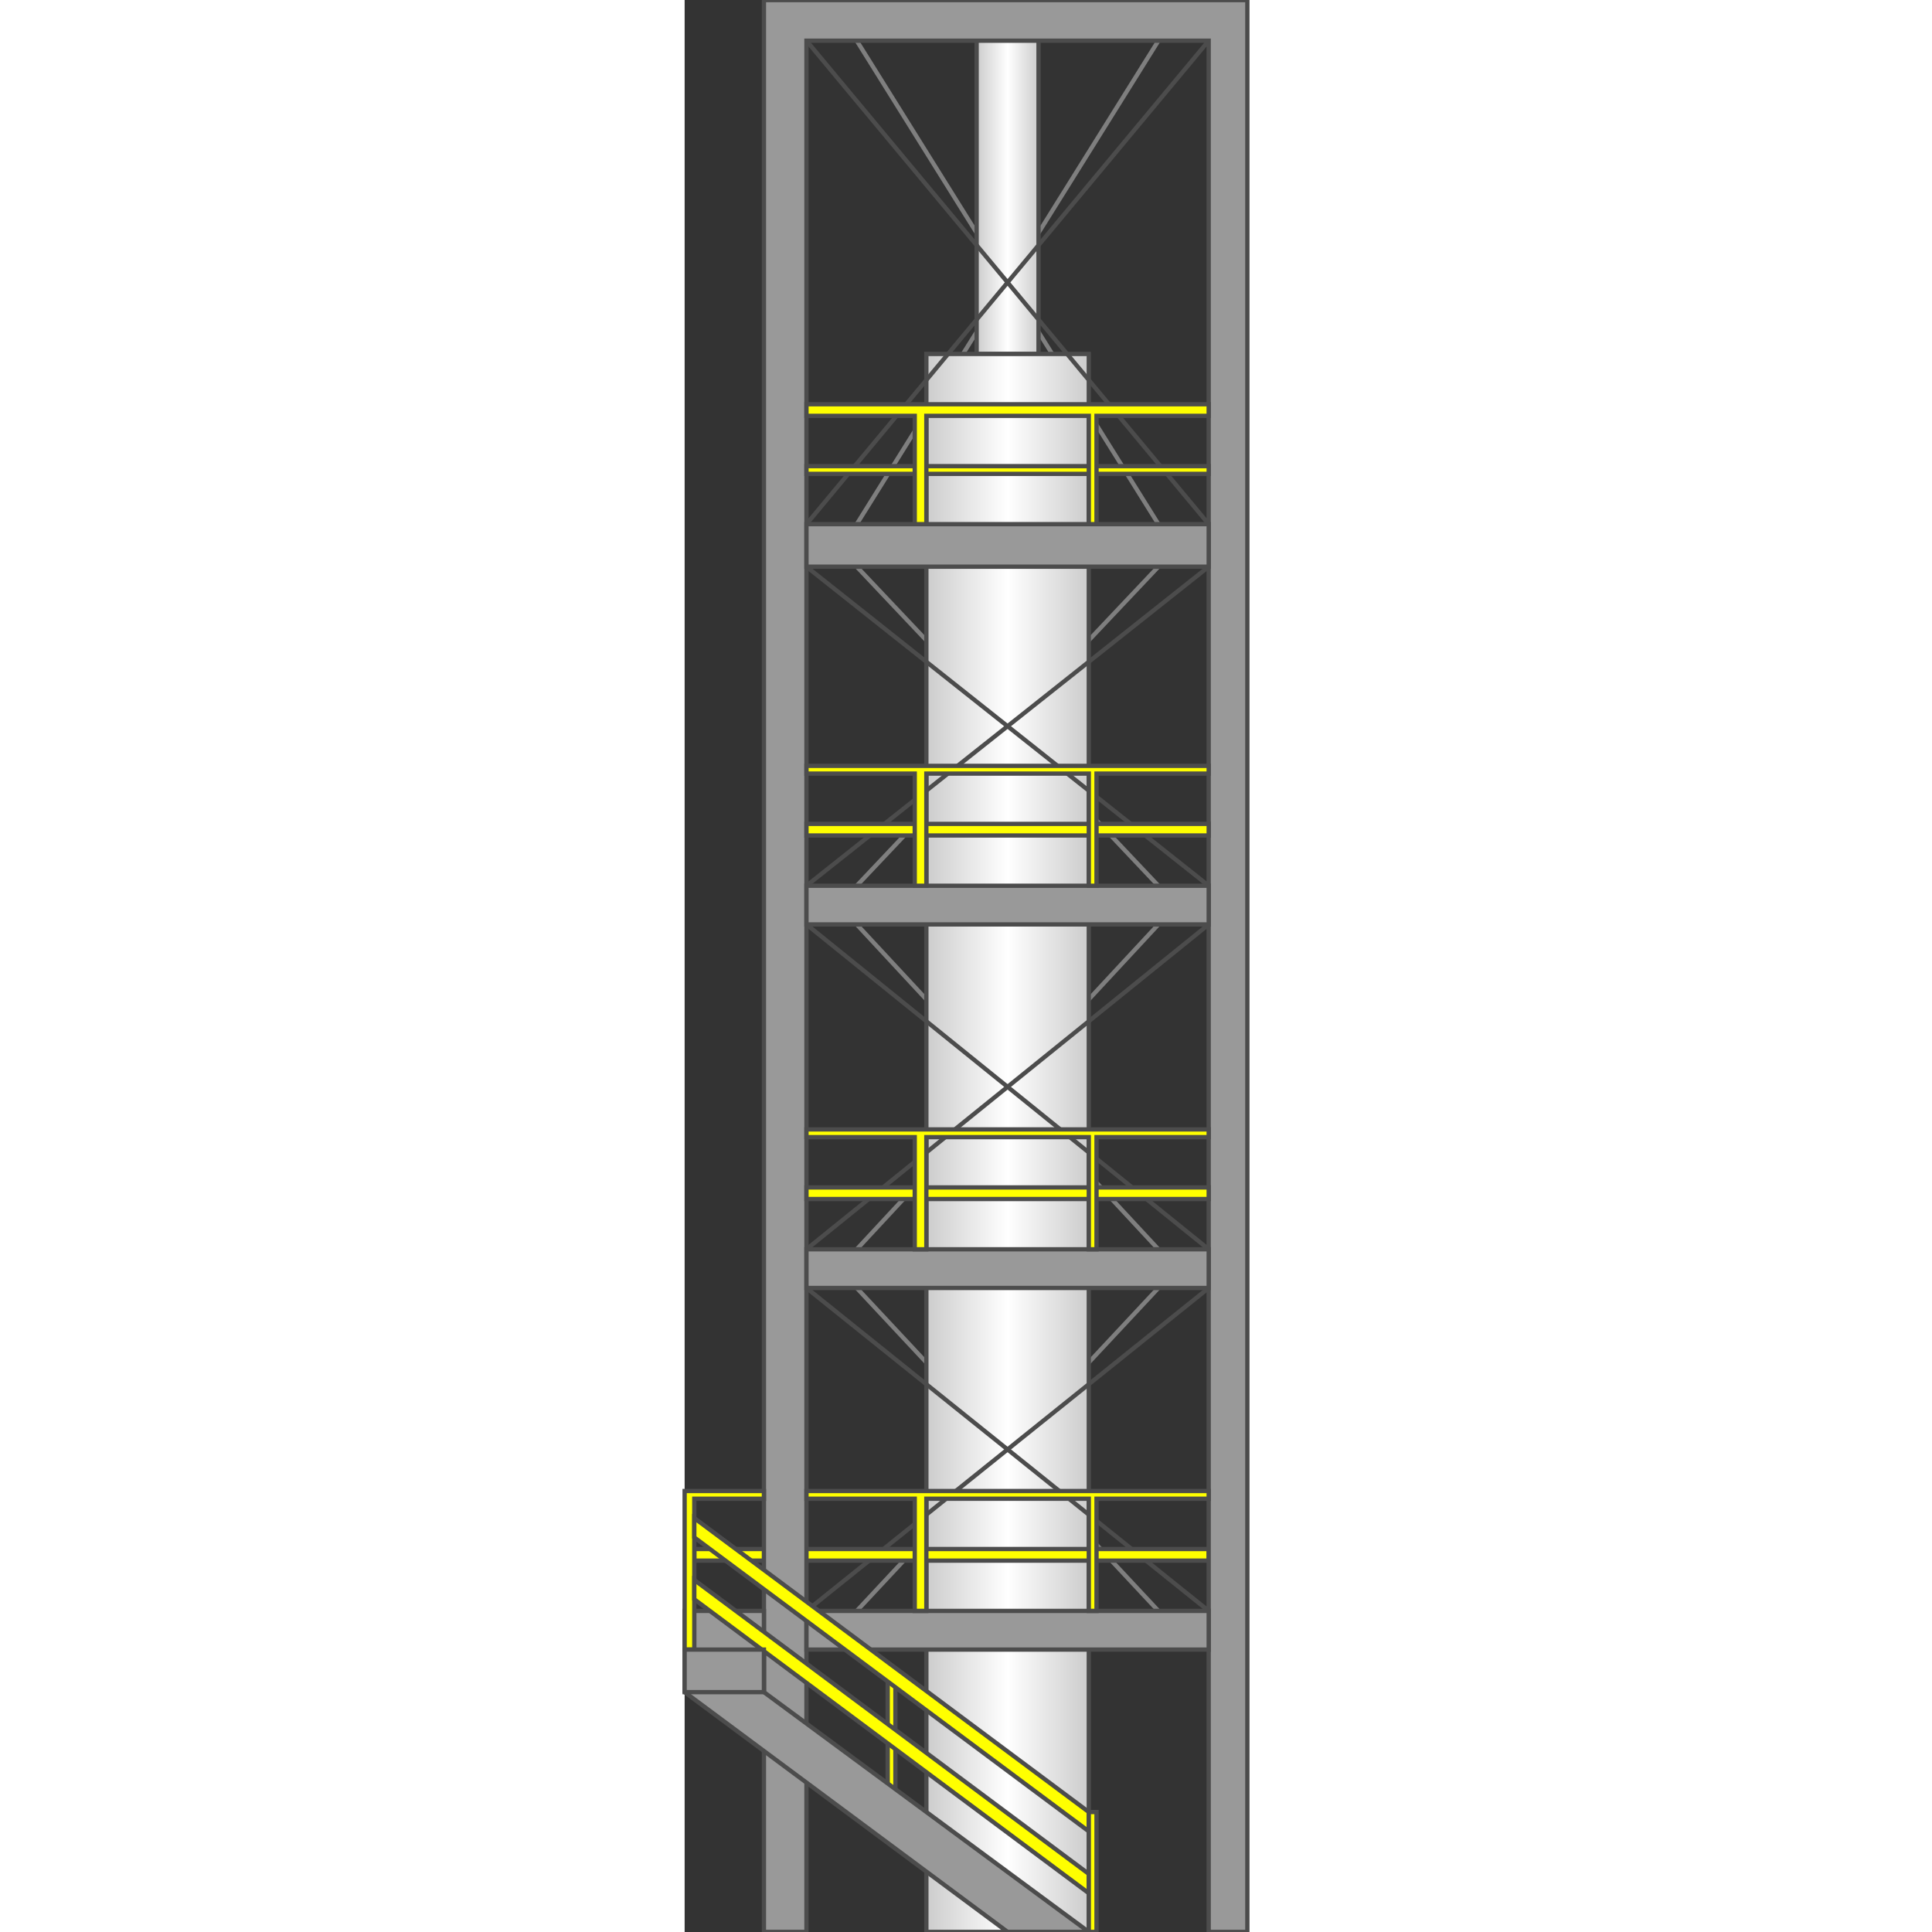 <svg version="1.1" xmlns="http://www.w3.org/2000/svg" xmlns:xlink="http://www.w3.org/1999/xlink" width="64px" height="64px" viewBox="0 0 32.768 112.5" enable-background="new 0 0 32.768 112.5" xml:space="preserve">
<rect x="0" y="0" width="32.768" height="112.5" fill="#333333" stroke="none"/>
<g id="Group_BackFrames">
	<path fill="none" stroke="#7F7F7F" stroke-width="0.25" d="M10.021,32.998l17.566,18.58" />
	<path fill="none" stroke="#7F7F7F" stroke-width="0.25" d="M10.021,51.577l17.566-18.58" />
	<path fill="none" stroke="#7F7F7F" stroke-width="0.25" d="M10.021,53.829l17.566,18.917" />
	<path fill="none" stroke="#7F7F7F" stroke-width="0.25" d="M10.021,72.746l17.566-18.917" />
	<path fill="none" stroke="#7F7F7F" stroke-width="0.25" d="M10.021,74.998l17.566,18.805" />
	<path fill="none" stroke="#7F7F7F" stroke-width="0.25" d="M10.021,93.803l17.566-18.805" />
	<path fill="none" stroke="#7F7F7F" stroke-width="0.25" d="M10.021,2.37l17.566,28.15" />
	<path fill="none" stroke="#7F7F7F" stroke-width="0.25" d="M10.021,30.521L27.588,2.37" />
</g>
<g id="Group_Column">
	<linearGradient id="SVGID_1_" gradientUnits="userSpaceOnUse" x1="17.003" y1="11.153" x2="20.606" y2="11.153">
		<stop offset="0" style="stop-color:#CCCCCC" />
		<stop offset="0.5" style="stop-color:#FFFFFF" />
		<stop offset="1" style="stop-color:#CCCCCC" />
	</linearGradient>
	<path fill="url(#SVGID_1_)" d="M17.003,1.694h3.604v18.917h-3.604V1.694z" />
	<path fill="none" stroke="#4C4C4C" stroke-width="0.25" d="M17.003,1.694h3.604v18.917h-3.604V1.694" />
	<linearGradient id="SVGID_2_" gradientUnits="userSpaceOnUse" x1="14.075" y1="66.553" x2="23.534" y2="66.553">
		<stop offset="0" style="stop-color:#CCCCCC" />
		<stop offset="0.5" style="stop-color:#FFFFFF" />
		<stop offset="1" style="stop-color:#CCCCCC" />
	</linearGradient>
	<path fill="url(#SVGID_2_)" d="M14.075,20.611h9.459v91.883h-9.459V20.611z" />
	<path fill="none" stroke="#4C4C4C" stroke-width="0.25" d="M14.075,20.611h9.459v91.883h-9.459V20.611z" />
</g>
<g id="Group_FrontFrames">
	<path fill="none" stroke="#4C4C4C" stroke-width="0.25" d="M7.094,74.998l23.422,18.805" />
	<path fill="none" stroke="#4C4C4C" stroke-width="0.25" d="M7.094,93.803l23.422-18.805" />
	<path fill="none" stroke="#4C4C4C" stroke-width="0.25" d="M7.094,53.829l23.422,18.917" />
	<path fill="none" stroke="#4C4C4C" stroke-width="0.25" d="M7.094,72.746l23.422-18.917" />
	<path fill="none" stroke="#4C4C4C" stroke-width="0.25" d="M7.094,32.998l23.422,18.58" />
	<path fill="none" stroke="#4C4C4C" stroke-width="0.25" d="M7.094,51.577l23.422-18.58" />
	<path fill="none" stroke="#4C4C4C" stroke-width="0.25" d="M7.094,2.37l23.422,28.15" />
	<path fill="none" stroke="#4C4C4C" stroke-width="0.25" d="M7.094,30.521L30.515,2.37" />
</g>
<g id="Group_Steps">
	<path fill="#FFFF00" stroke="#4C4C4C" stroke-width="0.25" d="M11.823,97.406h0.45v6.98h-0.45V97.406z" />
	<path fill="#FFFF00" stroke="#4C4C4C" stroke-width="0.25" d="M0.563,90.199h29.952v0.676H0.563V90.199z" />
	<path fill="#999999" stroke="#4C4C4C" stroke-width="0.25" d="M4.617,112.494V0.005h28.15v112.489h-2.252V2.37H7.094v110.124H4.617   z" />
	<path fill="#999999" stroke="#4C4C4C" stroke-width="0.25" d="M18.804,112.494L0,98.532v-4.729h4.617v4.729l18.917,13.962H18.804z" />
	<path fill="#999999" stroke="#4C4C4C" stroke-width="0.25" d="M7.094,93.803h23.422v2.252H7.094V93.803z" />
	<path fill="#FFFF00" stroke="#4C4C4C" stroke-width="0.25" d="M30.515,86.821v0.45h-6.531v6.531h-0.45v-6.531h-9.459v6.531h-0.676   v-6.531H7.094v-0.45H30.515z" />
	<path fill="#FFFF00" stroke="#4C4C4C" stroke-width="0.25" d="M4.617,86.821H0v9.233h0.563v-8.783h4.054V86.821z" />
	<path fill="#FFFF00" stroke="#4C4C4C" stroke-width="0.25" d="M0.563,88.398l22.971,17.115v1.126L0.563,89.523V88.398z" />
	<path fill="#FFFF00" stroke="#4C4C4C" stroke-width="0.25" d="M0.563,92.001l22.971,17.116v1.125L0.563,93.127V92.001z" />
	<path fill="#FFFF00" stroke="#4C4C4C" stroke-width="0.25" d="M23.534,105.514h0.45v6.98h-0.45V105.514z" />
	<path fill="#999999" stroke="#4C4C4C" stroke-width="0.25" d="M0,96.055h4.617v2.478H0V96.055z" />
	<path fill="#FFFF00" stroke="#4C4C4C" stroke-width="0.25" d="M7.094,69.143h23.422v0.676H7.094V69.143z" />
	<path fill="#999999" stroke="#4C4C4C" stroke-width="0.25" d="M7.094,72.746h23.422v2.252H7.094V72.746z" />
	<path fill="#FFFF00" stroke="#4C4C4C" stroke-width="0.25" d="M30.515,65.765v0.45h-6.531v6.531h-0.45v-6.531h-9.459v6.531h-0.676   v-6.531H7.094v-0.45H30.515z" />
	<path fill="#FFFF00" stroke="#4C4C4C" stroke-width="0.25" d="M7.094,47.974h23.422v0.676H7.094V47.974z" />
	<path fill="#999999" stroke="#4C4C4C" stroke-width="0.25" d="M7.094,51.577h23.422v2.252H7.094V51.577z" />
	<path fill="#FFFF00" stroke="#4C4C4C" stroke-width="0.25" d="M30.515,44.596v0.45h-6.531v6.531h-0.45v-6.531h-9.459v6.531h-0.676   v-6.531H7.094v-0.45H30.515z" />
	<path fill="#FFFF00" stroke="#4C4C4C" stroke-width="0.25" d="M7.094,27.143h23.422v0.45H7.094V27.143z" />
	<path fill="#999999" stroke="#4C4C4C" stroke-width="0.25" d="M7.094,30.521h23.422v2.477H7.094V30.521z" />
	<path fill="#FFFF00" stroke="#4C4C4C" stroke-width="0.25" d="M30.515,23.539v0.676h-6.531v6.306h-0.45v-6.306h-9.459v6.306h-0.676   v-6.306H7.094v-0.676H30.515z" />
</g>
</svg>